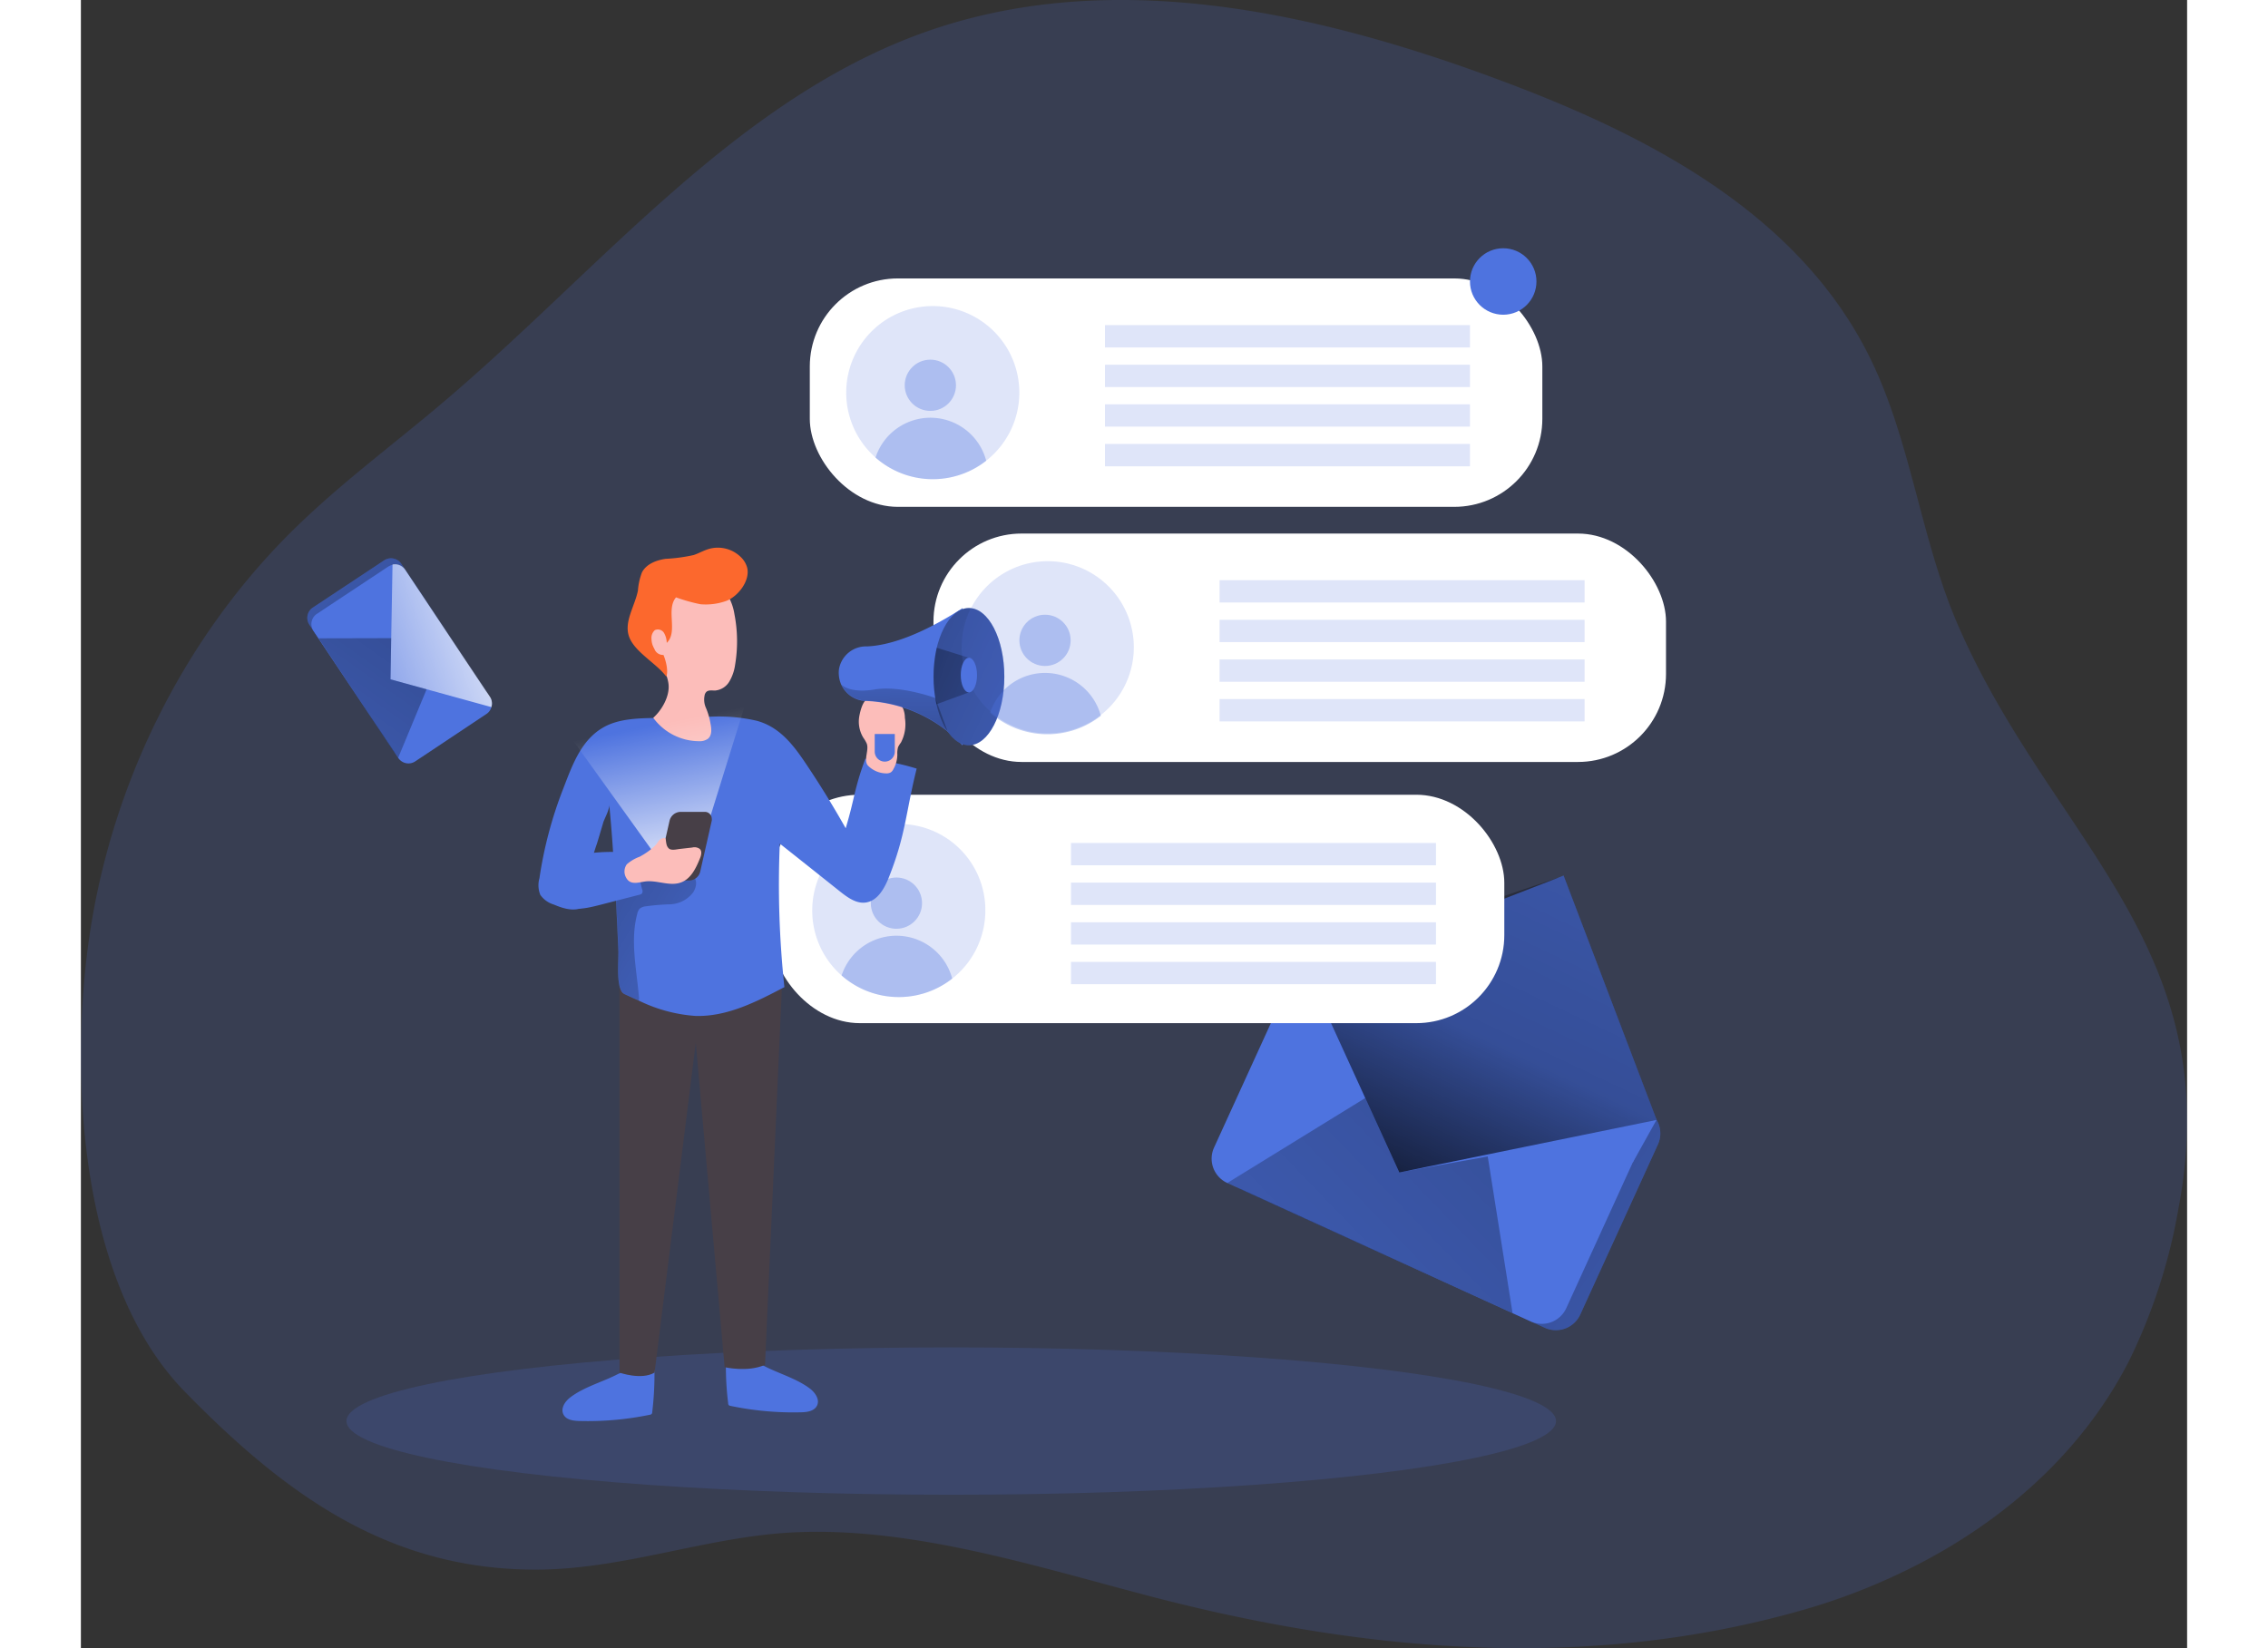 <svg id="Layer_1" data-name="Layer 1" xmlns="http://www.w3.org/2000/svg" xmlns:xlink="http://www.w3.org/1999/xlink"
    viewBox="0 0 364.98 285.68" width="476" height="346" class="illustration styles_illustrationTablet__1DWOa">
    <rect x="0" y="0" width="364.98" height="285.68" fill="#333333" stroke="none"/>
    <defs>
        <linearGradient id="linear-gradient" x1="-553.86" y1="120.14" x2="-661.67" y2="48.26"
            gradientTransform="translate(-305.95 352) rotate(180)" gradientUnits="userSpaceOnUse">
            <stop offset="0.01"></stop>
            <stop offset="0.08" stop-opacity="0.69"></stop>
            <stop offset="0.21" stop-opacity="0.32"></stop>
            <stop offset="1" stop-opacity="0"></stop>
        </linearGradient>
        <linearGradient id="linear-gradient-2" x1="244.19" y1="95.84" x2="331.64" y2="280.24"
            gradientTransform="matrix(1, 0, 0, -1, 0, 352)" xlink:href="#linear-gradient"></linearGradient>
        <linearGradient id="linear-gradient-3" x1="-755.66" y1="-7.43" x2="-616.77" y2="-182.04"
            gradientTransform="translate(-462.22 51.25) rotate(-172.52)" xlink:href="#linear-gradient"></linearGradient>
        <linearGradient id="linear-gradient-4" x1="92.81" y1="168.11" x2="147.89" y2="135.57"
            gradientTransform="matrix(1, 0, 0, -1, 0, 352)" xlink:href="#linear-gradient"></linearGradient>
        <linearGradient id="linear-gradient-5" x1="126.13" y1="159.01" x2="120.16" y2="188.85"
            gradientTransform="matrix(1, 0, 0, -1, -19.54, 314.22)" gradientUnits="userSpaceOnUse">
            <stop offset="0.01" stop-color="#fff"></stop>
            <stop offset="1" stop-color="#fff" stop-opacity="0"></stop>
        </linearGradient>
        <linearGradient id="linear-gradient-6" x1="150.51" y1="207.95" x2="221.84" y2="173.67"
            gradientTransform="matrix(1, 0, 0, -1, -19.54, 314.22)" xlink:href="#linear-gradient"></linearGradient>
        <linearGradient id="linear-gradient-7" x1="145.93" y1="204.9" x2="211.25" y2="181.82"
            gradientTransform="matrix(1, 0, 0, -1, 0, 352)" xlink:href="#linear-gradient"></linearGradient>
        <linearGradient id="linear-gradient-8" x1="160.73" y1="178.44" x2="160.17" y2="210.82"
            gradientTransform="matrix(1, 0, 0, -1, 0, 352)" xlink:href="#linear-gradient"></linearGradient>
        <linearGradient id="linear-gradient-9" x1="793.95" y1="1363.03" x2="744.57" y2="1330.11"
            gradientTransform="matrix(0.16, 0.99, 0.99, -0.16, -1394.52, -412.45)" xlink:href="#linear-gradient">
        </linearGradient>
        <linearGradient id="linear-gradient-10" x1="788.75" y1="1038.41" x2="791.58" y2="991.15"
            gradientTransform="matrix(0.28, 0.96, 0.96, -0.28, -1116.96, -321.38)" xlink:href="#linear-gradient-5">
        </linearGradient>
        <linearGradient id="linear-gradient-11" x1="771.92" y1="1030.49" x2="835.54" y2="950.52"
            gradientTransform="matrix(0.28, 0.96, 0.96, -0.28, -1136.5, -359.16)" xlink:href="#linear-gradient">
        </linearGradient>
    </defs>
    <title>15</title>
    <path
        d="M340,307.81A108.27,108.27,0,0,1,317.36,317c-37.1,10.48-75.38,7.13-112.1-2.43-19.93-5.19-41.73-12.26-62.48-11.17-15,.78-29.4,6.51-44.74,6.44-25.24-.1-43.07-13-60.52-30.87-17.85-18.29-20.1-53.7-16.58-78.4,3.8-26.68,16.28-51.89,34.83-70.38,8.31-8.3,17.73-15.19,26.63-22.76,26.87-22.76,50.35-52.11,82.9-63.9s68.7-3.71,101.2,8.54c25,9.41,50.88,22.9,63.1,47.8,7.11,14.48,8.75,31.34,15.18,46.18,16.13,37.22,46.84,55.65,38.25,101.17a97.6,97.6,0,0,1-8.64,26.58C366.73,288.68,354.28,300,340,307.81Z"
        transform="translate(-19.54 -37.78)" fill="#4e73df" opacity="0.18" style="isolation: isolate;"></path>
    <path
        d="M220.62,243.92l52.6,24a4.64,4.64,0,0,0,6.14-2.29l13.45-29.47a4.41,4.41,0,0,0,.42-1.75,4.65,4.65,0,0,0-2.7-4.4l-52.6-24a4.6,4.6,0,0,0-6.19,2.24l-13.46,29.49a4.63,4.63,0,0,0,2.28,6.15Z"
        transform="translate(-19.54 -37.78)" fill="#4e73df"></path>
    <path
        d="M220.62,243.92l52.6,24a4.64,4.64,0,0,0,6.14-2.29l13.45-29.47a4.41,4.41,0,0,0,.42-1.75,4.65,4.65,0,0,0-2.7-4.4l-52.6-24a4.6,4.6,0,0,0-6.19,2.24l-13.46,29.49a4.63,4.63,0,0,0,2.28,6.15Z"
        transform="translate(-19.54 -37.78)" fill="url(#linear-gradient)"></path>
    <path
        d="M218.19,242.82l52.6,24a4.64,4.64,0,0,0,6.14-2.28l13.45-29.48a4.58,4.58,0,0,0,.42-1.74,4.65,4.65,0,0,0-2.71-4.4l-52.59-24a4.64,4.64,0,0,0-6.14,2.29L215.9,236.69A4.63,4.63,0,0,0,218.19,242.82Z"
        transform="translate(-19.54 -37.78)" fill="#4e73df"></path>
    <polygon points="273.05 194.09 256.94 151.77 214.44 168.28 268.94 201.46 273.05 194.09" fill="#4e73df"></polygon>
    <path d="M231.55,205,248,241l44.61-9.11L276.5,189.57S232.75,204.38,231.55,205Z" transform="translate(-19.54 -37.78)"
        fill="url(#linear-gradient-2)"></path>
    <polygon points="243.79 200.45 248.09 227.6 198.66 205.04 222.56 190.32 228.44 203.2 243.79 200.45"
        fill="url(#linear-gradient-3)"></polygon>
    <rect x="126.31" y="48.26" width="126.94" height="39.59" rx="15.26" fill="#fff"></rect>
    <rect x="147.74" y="92.48" width="126.94" height="39.59" rx="15.26" fill="#fff"></rect>
    <rect x="119.72" y="137.75" width="126.94" height="39.59" rx="15.26" fill="#fff"></rect>
    <path d="M176.27,195.6a15,15,0,1,1-15-15h0a14.92,14.92,0,0,1,15,14.84Z" transform="translate(-19.54 -37.78)"
        fill="#4e73df" opacity="0.18" style="isolation: isolate;"></path>
    <circle cx="141.32" cy="156.54" r="4.44" fill="#4e73df" opacity="0.34" style="isolation: isolate;"></circle>
    <path d="M170.53,207.4a15,15,0,0,1-19.17-.54,10,10,0,0,1,19.17.54Z" transform="translate(-19.54 -37.78)"
        fill="#4e73df" opacity="0.34" style="isolation: isolate;"></path>
    <rect x="171.57" y="146.11" width="63.25" height="3.87" fill="#4e73df" opacity="0.18" style="isolation: isolate;">
    </rect>
    <rect x="171.57" y="152.98" width="63.25" height="3.87" fill="#4e73df" opacity="0.18" style="isolation: isolate;">
    </rect>
    <rect x="171.57" y="159.85" width="63.25" height="3.87" fill="#4e73df" opacity="0.18" style="isolation: isolate;">
    </rect>
    <rect x="171.57" y="166.72" width="63.25" height="3.87" fill="#4e73df" opacity="0.18" style="isolation: isolate;">
    </rect>
    <ellipse cx="150.82" cy="246.31" rx="104.8" ry="12.77" fill="#4e73df" opacity="0.18" style="isolation: isolate;">
    </ellipse>
    <path
        d="M104.33,280c-.89.68-1.67,1.85-1.2,2.88s1.74,1.17,2.82,1.2A53.48,53.48,0,0,0,118.12,283a.55.55,0,0,0,.32-.14.52.52,0,0,0,.11-.36,55.26,55.26,0,0,0,.38-7.5c-2.2-.62-4.75.13-6.72,1.14C109.68,277.39,106.58,278.26,104.33,280Z"
        transform="translate(-19.54 -37.78)" fill="#4e73df"></path>
    <path
        d="M145.91,278.49c.89.69,1.68,1.86,1.21,2.88s-1.75,1.18-2.83,1.2a52.89,52.89,0,0,1-12.17-1.11.55.55,0,0,1-.32-.14.58.58,0,0,1-.1-.36,52.2,52.2,0,0,1-.38-7.5c2.2-.63,4.75.13,6.72,1.14C140.57,275.89,143.66,276.76,145.91,278.49Z"
        transform="translate(-19.54 -37.78)" fill="#4e73df"></path>
    <path d="M112.87,207.84v67.85s3.78,1.35,6.08,0l7.14-57.16,5,56.22s4,.94,7-.41l3-67S123.37,203.35,112.87,207.84Z"
        transform="translate(-19.54 -37.78)" fill="#473f47"></path>
    <path
        d="M164.37,171c-1.91,7.67-1.88,11.42-4.79,18.77-.78,2-2,4.2-4.1,4.45-1.6.19-3.07-.88-4.34-1.88q-5.23-4.17-10.49-8.34a166.59,166.59,0,0,0,.8,24.87c-4.84,2.55-9.94,5.16-15.41,5a26.4,26.4,0,0,1-9.88-2.69c-.75-.32-1.48-.65-2.21-1a1.41,1.41,0,0,1-.67-.48c-1-1.56-.53-5.48-.61-7.33-.12-2.82-.26-5.65-.4-8.48-.06-1-.11-1.93-.18-2.9-.25-4.59-.54-9.16-1-13.75.08.79-.71,2.21-1,3-.37,1.24-.74,2.5-1.12,3.75a28.18,28.18,0,0,0-1,3.48c-.22,1.43.47,2.8.38,4.27a4,4,0,0,1-1.6,3.16c-1.55,1-3.58.38-5.27-.34a4.34,4.34,0,0,1-2.33-1.68A4.45,4.45,0,0,1,99,190a70.87,70.87,0,0,1,4.13-15.54c1.69-4.38,3.35-9.16,8-11.12,2.41-1,5.28-1.07,7.86-1.12l9.08-.18a29.17,29.17,0,0,1,8.59.67c3.69,1,6,3.76,8.09,6.81q3.9,5.74,7.32,11.82c1.62-5.39,1.45-6.78,3.41-12.05A41.34,41.34,0,0,1,164.37,171Z"
        transform="translate(-19.54 -37.78)" fill="#4e73df"></path>
    <path
        d="M125.65,192.44a5.3,5.3,0,0,1-4.29,2.09,39.65,39.65,0,0,0-4,.35,1.94,1.94,0,0,0-1,.41,2,2,0,0,0-.41.88c-1.25,4.67-.11,9.6.29,14.41a1,1,0,0,1-.06.59h0c-.75-.32-1.48-.65-2.21-1a1.41,1.41,0,0,1-.67-.48c-1-1.56-.53-5.48-.61-7.33-.12-2.82-.26-5.65-.4-8.48-.06-1-.11-1.93-.18-2.9.23-.06.47-.1.7-.14l6.45-1.1c1.59-.28,4-1.22,5.59-.62S126.39,191.25,125.65,192.44Z"
        transform="translate(-19.54 -37.78)" fill="url(#linear-gradient-4)"></path>
    <path
        d="M118.72,162.19c1.52-1.34,2.92-3.81,2.64-5.91s-1.81-4.31-2.7-6.3c-.45-1-.9-2.23-.36-3.21a8.34,8.34,0,0,1,1.09-1.21c.92-1,1.17-2.46,1.78-3.69a6.44,6.44,0,0,1,5.08-3.47,6,6,0,0,1,5.47,2.72,9.27,9.27,0,0,1,1.07,3.11,24.66,24.66,0,0,1,.11,8.82,7.74,7.74,0,0,1-1,2.87,3.2,3.2,0,0,1-2.48,1.55c-.53,0-1.14-.12-1.51.25a1.15,1.15,0,0,0-.3.66,3.48,3.48,0,0,0,.25,2.11,11.75,11.75,0,0,1,.76,2.6c.2.95.33,2.09-.4,2.72a2.44,2.44,0,0,1-1.57.44A9.88,9.88,0,0,1,118.72,162.19Z"
        transform="translate(-19.54 -37.78)" fill="#fcbdba"></path>
    <polygon points="109.16 141.25 116 119.24 84.38 127.09 101.69 151.19 109.16 141.25" fill="url(#linear-gradient-5)">
    </polygon>
    <path
        d="M135,136.18a4,4,0,0,0-1.06-1.8,5.67,5.67,0,0,0-5.52-1.47c-.92.26-1.77.76-2.68,1.07a28.4,28.4,0,0,1-4.86.66c-1.62.23-3.35.89-4.11,2.34a11,11,0,0,0-.7,3.15c-.54,2.75-2.51,5.48-1.5,8.1s4.84,4.63,6.41,6.83c.4-.94-.08-2.82-.49-3.76a1.59,1.59,0,0,1-1.58-1.07,3.34,3.34,0,0,1-.49-1.65A1.84,1.84,0,0,1,119,147a1.25,1.25,0,0,1,1.58.47,3.56,3.56,0,0,1,.48,1.74c2-1.91-.19-5.78,1.61-7.89a29.51,29.51,0,0,0,4.23,1.19,10.56,10.56,0,0,0,4.49-.58C133.42,141.15,135.54,138.44,135,136.18Z"
        transform="translate(-19.54 -37.78)" fill="#fc682d"></path>
    <path
        d="M103.09,187a5.45,5.45,0,0,0-2.35,1.87,3.91,3.91,0,0,0-.07,3.85,5,5,0,0,0,3.12,2.37c1.88.5,3.87,0,5.76-.48l6.75-1.74a.88.88,0,0,0,.48-.24.83.83,0,0,0,0-.75c-.43-1.64-.71-3.42-1.3-5-.53-1.4-1.16-1.39-2.64-1.43C109.6,185.39,106.07,185.54,103.09,187Z"
        transform="translate(-19.54 -37.78)" fill="#4e73df"></path>
    <path
        d="M159.08,171.83a1.46,1.46,0,0,0,.82-.19,1.39,1.39,0,0,0,.42-.51,5.23,5.23,0,0,0,.7-2.56,3.79,3.79,0,0,1,.13-1.3,4.46,4.46,0,0,1,.49-.78,6.83,6.83,0,0,0,.69-4.28,4.34,4.34,0,0,0-.32-1.63,3.07,3.07,0,0,0-2-1.57,9.15,9.15,0,0,0-2.61-.25,3.48,3.48,0,0,0-1.66.26c-.76.38-1.16,2.09-1.31,2.88a5.37,5.37,0,0,0,.71,3.77,5.54,5.54,0,0,1,.58,1c.42,1.14-.57,2.77.16,3.76A4.52,4.52,0,0,0,159.08,171.83Z"
        transform="translate(-19.54 -37.78)" fill="#fcbdba"></path>
    <path
        d="M172.33,143.18V167a19.12,19.12,0,0,0-2.63-2.46,24.28,24.28,0,0,0-14.09-5.26,4.83,4.83,0,0,1-4.3-2.8h0a5.15,5.15,0,0,1-.41-2.66,4.75,4.75,0,0,1,4.86-4C158.46,149.71,163.76,148.71,172.33,143.18Z"
        transform="translate(-19.54 -37.78)" fill="#4e73df"></path>
    <ellipse cx="153.88" cy="117.28" rx="6.14" ry="11.89" fill="#4e73df"></ellipse>
    <ellipse cx="153.88" cy="117.28" rx="6.14" ry="11.89" fill="url(#linear-gradient-6)"></ellipse>
    <path d="M167.85,150.05l5.57,1.74v6l-5.62,2.06A24,24,0,0,1,167.85,150.05Z" transform="translate(-19.54 -37.78)"
        fill="url(#linear-gradient-7)"></path>
    <path d="M157.11,165h3.47v3.05a1.74,1.74,0,0,1-1.74,1.74h0a1.74,1.74,0,0,1-1.74-1.74h0V165Z"
        transform="translate(-19.54 -37.78)" fill="#4e73df"></path>
    <ellipse cx="153.88" cy="117.01" rx="1.41" ry="3" fill="#4e73df"></ellipse>
    <path
        d="M169.7,164.49a24.28,24.28,0,0,0-14.09-5.26,4.83,4.83,0,0,1-4.3-2.8c.13.14,1.62,1.56,5.81.85,4.4-.75,10.48,1.48,10.48,1.48Z"
        transform="translate(-19.54 -37.78)" fill="url(#linear-gradient-8)"></path>
    <path
        d="M125,190.39h-4.22a1.18,1.18,0,0,1-1.23-1.13,1.1,1.1,0,0,1,0-.4l2-8.83a2,2,0,0,1,1.87-1.53h4.21a1.19,1.19,0,0,1,1.23,1.15,1.2,1.2,0,0,1,0,.38l-2,8.83A2,2,0,0,1,125,190.39Z"
        transform="translate(-19.54 -37.78)" fill="#473f47"></path>
    <path
        d="M119.34,184a4.31,4.31,0,0,1,.44-.59,1.23,1.23,0,0,1,.85-.37.26.26,0,0,1,.19.06.47.47,0,0,1,.06.15c.05.29.07.58.14.86a1.38,1.38,0,0,0,.42.75c.45.37,1.32.13,1.84.07l2.2-.25a1.54,1.54,0,0,1,1.31.25c.43.42.24,1.13,0,1.69-.67,1.66-1.55,3.47-3.23,4.1-2,.76-4.24-.47-6.35-.14-1.18.18-2.49.63-3.19-.68a2.13,2.13,0,0,1,.12-2.31,6.88,6.88,0,0,1,2.21-1.31,12.31,12.31,0,0,0,1.93-1.26,7.65,7.65,0,0,0,.89-.81Z"
        transform="translate(-19.54 -37.78)" fill="#fcbdba"></path>
    <path d="M202,150.05a14.92,14.92,0,1,1,0-.16Z" transform="translate(-19.54 -37.78)" fill="#4e73df" opacity="0.18"
        style="isolation: isolate;"></path>
    <circle cx="167.07" cy="110.99" r="4.44" fill="#4e73df" opacity="0.34" style="isolation: isolate;"></circle>
    <path d="M196.28,161.85a15,15,0,0,1-19.17-.54,10,10,0,0,1,19.17.54Z" transform="translate(-19.54 -37.78)"
        fill="#4e73df" opacity="0.34" style="isolation: isolate;"></path>
    <rect x="197.32" y="100.56" width="63.25" height="3.87" fill="#4e73df" opacity="0.18" style="isolation: isolate;">
    </rect>
    <rect x="197.32" y="107.43" width="63.25" height="3.87" fill="#4e73df" opacity="0.18" style="isolation: isolate;">
    </rect>
    <rect x="197.32" y="114.3" width="63.25" height="3.87" fill="#4e73df" opacity="0.18" style="isolation: isolate;">
    </rect>
    <rect x="197.32" y="121.17" width="63.25" height="3.87" fill="#4e73df" opacity="0.18" style="isolation: isolate;">
    </rect>
    <path d="M182.16,105.83a15,15,0,1,1-15-15h0A15,15,0,0,1,182.16,105.83Z" transform="translate(-19.54 -37.78)"
        fill="#4e73df" opacity="0.18" style="isolation: isolate;"></path>
    <circle cx="147.2" cy="66.78" r="4.44" fill="#4e73df" opacity="0.34" style="isolation: isolate;"></circle>
    <path d="M176.42,117.64a15,15,0,0,1-19.18-.55,10,10,0,0,1,19.18.55Z" transform="translate(-19.54 -37.78)"
        fill="#4e73df" opacity="0.34" style="isolation: isolate;"></path>
    <rect x="177.46" y="56.35" width="63.25" height="3.87" fill="#4e73df" opacity="0.18" style="isolation: isolate;">
    </rect>
    <rect x="177.46" y="63.22" width="63.25" height="3.87" fill="#4e73df" opacity="0.18" style="isolation: isolate;">
    </rect>
    <rect x="177.46" y="70.08" width="63.25" height="3.87" fill="#4e73df" opacity="0.18" style="isolation: isolate;">
    </rect>
    <rect x="177.46" y="76.95" width="63.25" height="3.87" fill="#4e73df" opacity="0.18" style="isolation: isolate;">
    </rect>
    <circle cx="246.47" cy="48.79" r="5.76" fill="#4e73df"></circle>
    <path
        d="M73.85,168.11l-14.68-22a2.14,2.14,0,0,1,.53-3l0,0L72.1,134.9a2.11,2.11,0,0,1,.76-.31,2.14,2.14,0,0,1,2.19.9l14.68,22a2.14,2.14,0,0,1,.26,1.79,2.09,2.09,0,0,1-.85,1.15L76.79,168.7a2.12,2.12,0,0,1-2.93-.57Z"
        transform="translate(-19.54 -37.78)" fill="#4e73df"></path>
    <path
        d="M73.85,168.11l-14.68-22a2.14,2.14,0,0,1,.53-3l0,0L72.1,134.9a2.11,2.11,0,0,1,.76-.31,2.14,2.14,0,0,1,2.19.9l14.68,22a2.14,2.14,0,0,1,.26,1.79,2.09,2.09,0,0,1-.85,1.15L76.79,168.7a2.12,2.12,0,0,1-2.93-.57Z"
        transform="translate(-19.54 -37.78)" fill="url(#linear-gradient-9)"></path>
    <path
        d="M74.52,169.13l-14.68-22a2.13,2.13,0,0,1,.59-2.95L72.78,136a2.11,2.11,0,0,1,.76-.31,2.13,2.13,0,0,1,2.18.9l14.68,22a2.12,2.12,0,0,1-.58,2.94l-12.36,8.23A2.12,2.12,0,0,1,74.52,169.13Z"
        transform="translate(-19.54 -37.78)" fill="#4e73df"></path>
    <path d="M90.67,160.34l-17.48-4.81.35-19.92a2.13,2.13,0,0,1,2.18.9l14.68,22A2.08,2.08,0,0,1,90.67,160.34Z"
        transform="translate(-19.54 -37.78)" fill="url(#linear-gradient-10)"></path>
    <polygon points="53.77 110.61 41.19 110.64 54.98 131.35 59.91 119.47 53.66 117.75 53.77 110.61"
        fill="url(#linear-gradient-11)"></polygon>
</svg>
